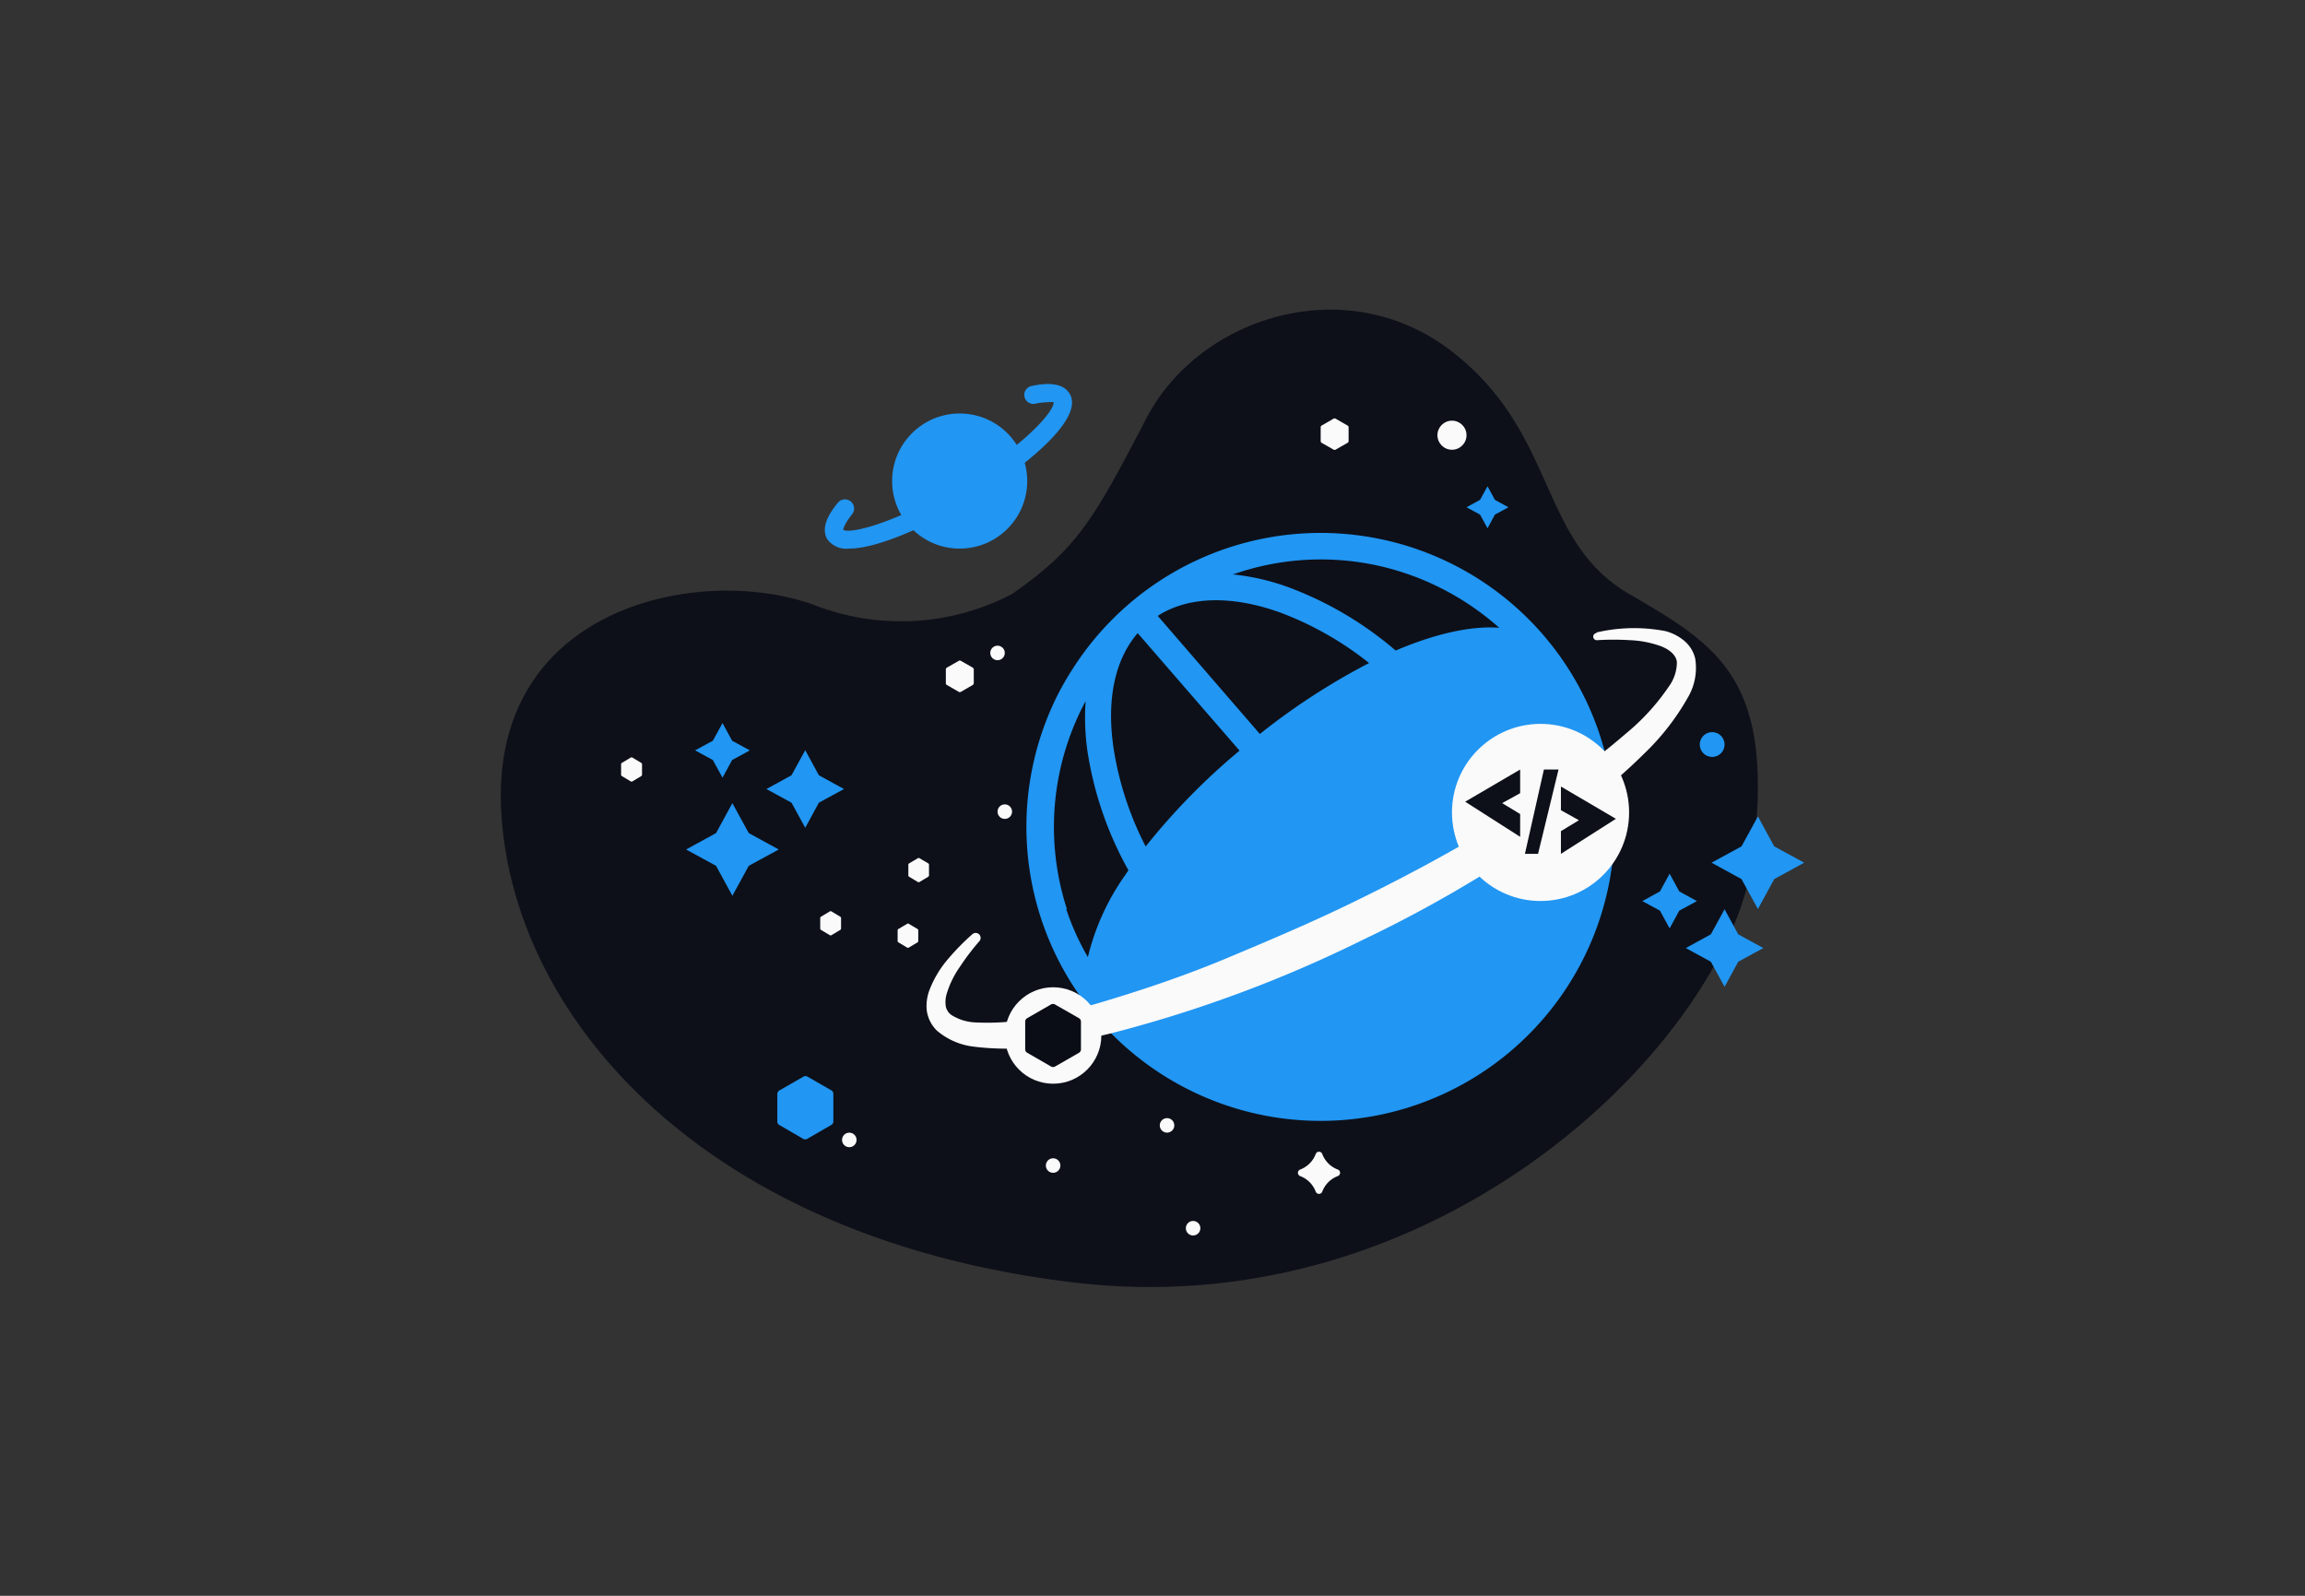 <svg id="Layer_1" data-name="Layer 1" xmlns="http://www.w3.org/2000/svg" viewBox="0 0 260 180"><rect x="0" y="0" width="260" height="180" fill="#333333" stroke="none"/><title>Flat Web Illustrations Pack - Scene 43</title><path d="M114.16,67c7.41-5.16,9.22-8.43,15.15-19.82s22.48-16.82,34.47-7.53S173.44,61,183.77,67s16.51,9.78,13.93,29.8-34.58,52.78-76.39,47.88S57.83,114.86,56.54,91.55s22.6-27.95,35.3-23.31A27,27,0,0,0,114.16,67Z" fill="#0d1019"/><path d="M133.87,122.8a33.16,33.16,0,1,0-12.45-48,35.79,35.79,0,0,0-2,3.35,33.16,33.16,0,0,0,14.41,44.63Zm5.84-58.22a29.94,29.94,0,0,1,23,1.85,30.59,30.59,0,0,1,6.4,4.38c-3.17-.24-7.2.66-11.68,2.57a40,40,0,0,0-12.09-7.14,26.09,26.09,0,0,0-6.28-1.45Zm4.64,4.49a36.68,36.68,0,0,1,10.08,5.72,75.48,75.48,0,0,0-12.32,8L130.59,69.47C134,67.27,138.88,67.12,144.35,69.07Zm-16,2.37,11.47,13.23a74.2,74.2,0,0,0-10.59,10.81,36.31,36.31,0,0,1-3.62-11.07C124.79,78.92,125.76,74.4,128.31,71.44Zm-8,31.11a30,30,0,0,1,1.86-23l.25-.47a26.37,26.37,0,0,0,.22,5.76,39.78,39.78,0,0,0,4.61,13.33c-.11.15-.22.31-.32.47a26.83,26.83,0,0,0-4.26,9.32A29,29,0,0,1,120.27,102.55Z" fill="#2196F3"/><path d="M180.08,71.34a18.69,18.69,0,0,1,7.79-.15,5.47,5.47,0,0,1,2,1,3.74,3.74,0,0,1,1.35,2.11,6.59,6.59,0,0,1-.84,4.39,27.48,27.48,0,0,1-4.85,6.25,67.78,67.78,0,0,1-5.78,5.1,144.41,144.41,0,0,1-25.94,15.93,145.77,145.77,0,0,1-28.54,10.6,68.4,68.4,0,0,1-7.58,1.41,29.52,29.52,0,0,1-7.92.07,7.79,7.79,0,0,1-4.09-1.8,3.92,3.92,0,0,1-1.15-2.33,5.12,5.12,0,0,1,.34-2.32A12,12,0,0,1,107,108.1a27.09,27.09,0,0,1,2.71-2.75.56.56,0,0,1,.79.78,27,27,0,0,0-2.23,2.93,10.6,10.6,0,0,0-1.5,3.09,3.26,3.26,0,0,0-.08,1.4,1.59,1.59,0,0,0,.6.92,5.5,5.5,0,0,0,2.82.86,27.75,27.75,0,0,0,7.08-.59c2.39-.46,4.78-1,7.14-1.72,4.72-1.41,9.41-3,14-4.92s9.15-3.85,13.61-6,8.88-4.45,13.18-6.92a146.3,146.3,0,0,0,12.54-7.92q3-2.15,5.78-4.55a25,25,0,0,0,4.78-5.24,4.7,4.7,0,0,0,.93-2.77c-.06-.77-.78-1.42-1.83-1.82a11.68,11.68,0,0,0-3.46-.67,30.41,30.41,0,0,0-3.7,0h0a.4.4,0,0,1-.09-.8Z" fill="#fafafa"/><circle cx="173.77" cy="91.64" r="9.99" fill="#fafafa"/><polygon points="176.07 88.72 182.27 92.36 176.07 96.31 176.07 93.75 178.1 92.52 176.07 91.39 176.07 88.72" fill="#0d1019"/><polygon points="171.47 86.8 165.27 90.43 171.47 94.39 171.47 91.82 169.44 90.59 171.47 89.47 171.47 86.8" fill="#0d1019"/><polygon points="174.15 86.8 172.01 96.31 173.49 96.31 175.8 86.8 174.15 86.8" fill="#0d1019"/><circle cx="118.79" cy="116.8" r="5.44" fill="#fafafa"/><path d="M115.64,115.24v3.12a.45.45,0,0,0,.23.39l2.69,1.55a.45.45,0,0,0,.45,0l2.7-1.55a.44.44,0,0,0,.22-.39v-3.12a.44.44,0,0,0-.22-.39L119,113.3a.45.45,0,0,0-.45,0l-2.69,1.55A.45.45,0,0,0,115.64,115.24Z" fill="#0a0d16"/><path d="M151.16,132.29h0a.4.4,0,0,1-.26.37,3,3,0,0,0-1.75,1.75.4.4,0,0,1-.37.26h0a.41.41,0,0,1-.37-.26,3,3,0,0,0-1.75-1.75.41.41,0,0,1-.26-.37h0a.4.4,0,0,1,.26-.37,3,3,0,0,0,1.75-1.75.4.4,0,0,1,.37-.26h0a.39.39,0,0,1,.37.26,3,3,0,0,0,1.75,1.75A.39.39,0,0,1,151.16,132.29Z" fill="#fafafa"/><path d="M94,126.5v-3.11a.46.46,0,0,0-.22-.4l-2.7-1.55a.45.45,0,0,0-.45,0L87.91,123a.47.47,0,0,0-.23.4v3.11a.45.45,0,0,0,.23.39l2.69,1.56a.45.45,0,0,0,.45,0l2.7-1.56A.44.44,0,0,0,94,126.5Z" fill="#2196F3"/><path d="M109.84,77.06V75.51a.26.26,0,0,0-.11-.2l-1.35-.77a.2.2,0,0,0-.23,0l-1.35.77a.23.23,0,0,0-.11.2v1.55a.22.22,0,0,0,.11.2l1.35.78a.24.24,0,0,0,.23,0l1.35-.78A.24.24,0,0,0,109.84,77.06Z" fill="#fafafa"/><path d="M104.79,98.74v-1.2a.19.19,0,0,0-.08-.15l-1-.59a.17.17,0,0,0-.17,0l-1,.59a.19.19,0,0,0-.08.15v1.2a.18.18,0,0,0,.08.15l1,.6a.17.17,0,0,0,.17,0l1-.6A.18.18,0,0,0,104.79,98.74Z" fill="#fafafa"/><path d="M103.58,106.14v-1.2a.18.18,0,0,0-.08-.15l-1-.59a.14.14,0,0,0-.17,0l-1,.59a.18.18,0,0,0-.08.15v1.2a.18.18,0,0,0,.08.15l1,.6a.17.17,0,0,0,.17,0l1-.6A.18.18,0,0,0,103.58,106.14Z" fill="#fafafa"/><path d="M94.87,104.74v-1.19a.19.19,0,0,0-.09-.15l-1-.6a.17.17,0,0,0-.17,0l-1,.6a.16.16,0,0,0-.09.15v1.19a.16.16,0,0,0,.09.15l1,.6a.17.17,0,0,0,.17,0l1-.6A.19.19,0,0,0,94.87,104.74Z" fill="#fafafa"/><path d="M72.42,87.39V86.2a.19.19,0,0,0-.09-.15l-1-.6a.19.19,0,0,0-.18,0l-1,.6a.16.16,0,0,0-.09.15v1.19a.16.16,0,0,0,.09.15l1,.6a.19.19,0,0,0,.18,0l1-.6A.19.19,0,0,0,72.42,87.39Z" fill="#fafafa"/><path d="M152.12,49.72V48.16A.21.21,0,0,0,152,48l-1.35-.78a.22.22,0,0,0-.22,0l-1.35.78a.21.21,0,0,0-.11.19v1.56a.23.23,0,0,0,.11.2l1.35.77a.22.22,0,0,0,.22,0l1.35-.77A.23.23,0,0,0,152.12,49.72Z" fill="#fafafa"/><path d="M95.77,61.88a2.66,2.66,0,0,1-2.45-1.05c-.92-1.53.66-3.47,1.18-4.11A1,1,0,1,1,96.12,58c-1,1.26-1,1.76-1,1.76.73.49,5.82-.68,13.14-5.09s10.7-8.32,10.59-9.31a5.23,5.23,0,0,0-.57,0,8,8,0,0,0-1.51.18,1,1,0,1,1-.42-2c.83-.17,3.36-.7,4.3.86,1.86,3.08-6.24,9.08-11.32,12.14C105.49,58.82,99.33,61.88,95.77,61.88Z" fill="#2196F3"/><circle cx="163.78" cy="49.09" r="1.64" fill="#fafafa"/><circle cx="112.52" cy="73.65" r="0.82" fill="#fafafa"/><circle cx="113.34" cy="91.55" r="0.82" fill="#fafafa"/><circle cx="95.8" cy="128.58" r="0.82" fill="#fafafa"/><circle cx="118.79" cy="131.47" r="0.82" fill="#fafafa"/><circle cx="134.58" cy="138.54" r="0.82" fill="#fafafa"/><circle cx="131.64" cy="126.94" r="0.82" fill="#fafafa"/><circle cx="193.13" cy="83.98" r="1.4" fill="#2196F3"/><circle cx="108.25" cy="54.26" r="7.62" fill="#2196F3"/><polygon points="81.5 81.56 82.58 83.55 84.58 84.64 82.58 85.73 81.5 87.72 80.41 85.73 78.41 84.64 80.41 83.55 81.5 81.56" fill="#2196F3"/><polygon points="90.83 84.62 92.37 87.45 95.2 89 92.37 90.54 90.83 93.37 89.28 90.54 86.45 89 89.28 87.45 90.83 84.62" fill="#2196F3"/><polygon points="82.61 90.59 84.46 93.97 87.84 95.82 84.46 97.66 82.61 101.04 80.77 97.66 77.39 95.82 80.77 93.97 82.61 90.59" fill="#2196F3"/><polygon points="167.79 54.85 168.62 56.38 170.15 57.22 168.62 58.05 167.79 59.59 166.95 58.05 165.42 57.22 166.95 56.38 167.79 54.85" fill="#2196F3"/><polygon points="188.33 98.55 189.42 100.55 191.41 101.64 189.42 102.72 188.33 104.72 187.24 102.72 185.25 101.64 187.24 100.55 188.33 98.55" fill="#2196F3"/><polygon points="194.53 102.56 196.07 105.39 198.9 106.94 196.07 108.48 194.53 111.31 192.98 108.48 190.16 106.94 192.98 105.39 194.53 102.56" fill="#2196F3"/><polygon points="198.29 92.09 200.13 95.47 203.51 97.31 200.13 99.16 198.29 102.54 196.44 99.16 193.06 97.31 196.44 95.47 198.29 92.09" fill="#2196F3"/></svg>